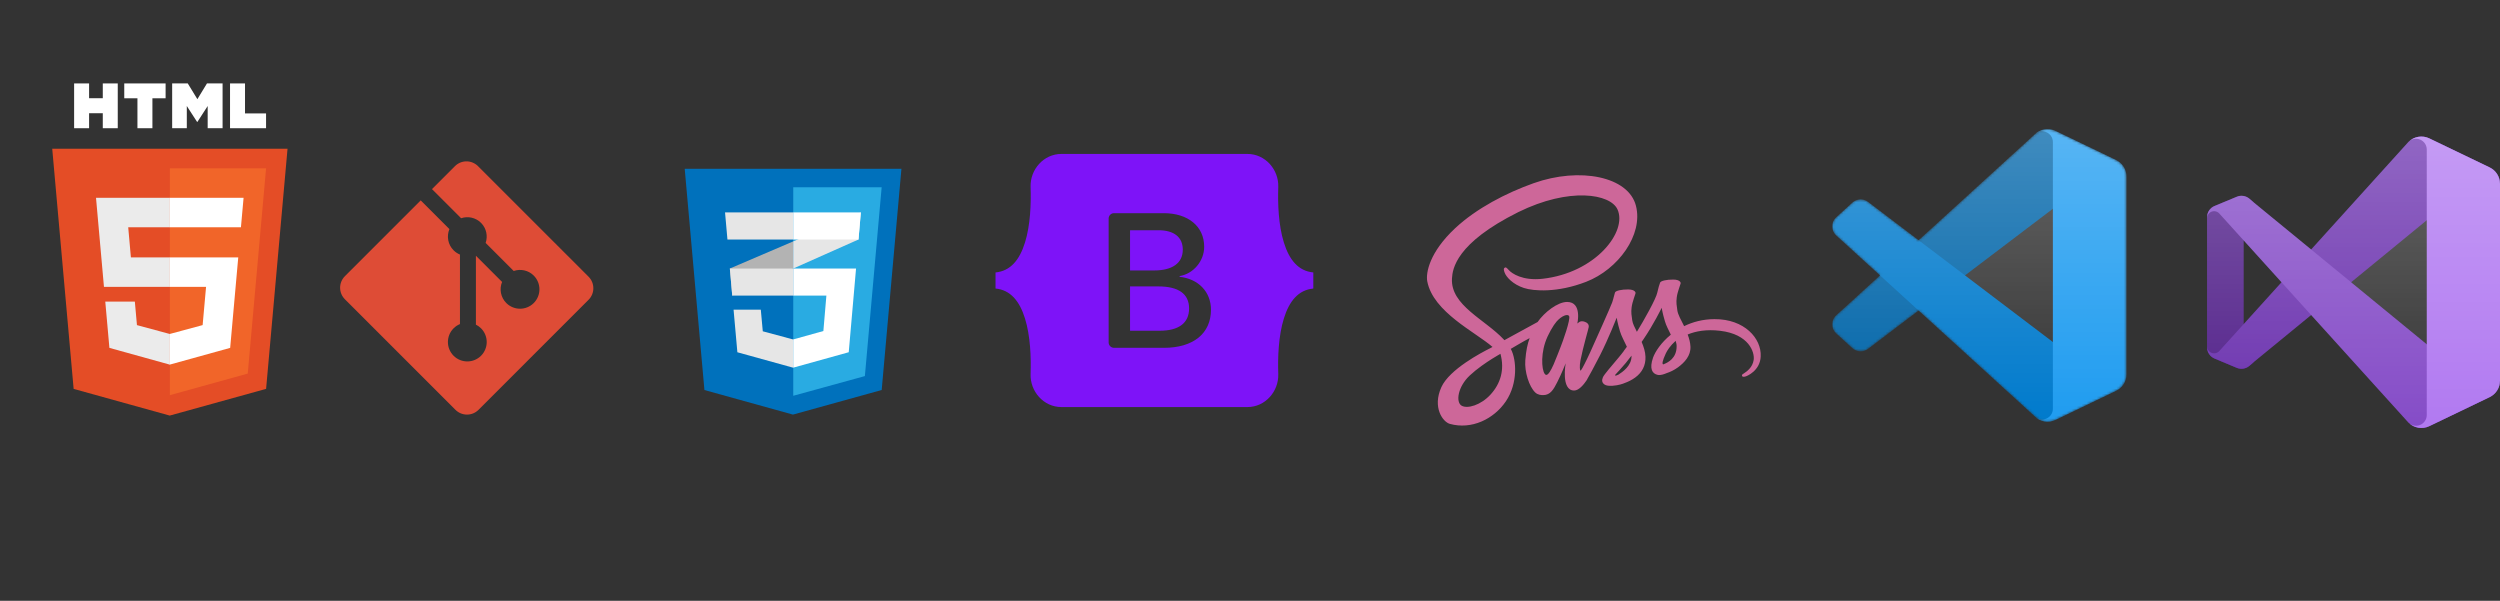 <svg width="1007" height="242" viewBox="0 0 1007 242" fill="none" xmlns="http://www.w3.org/2000/svg">
<rect x="0" y="0" width="1007" height="242" fill="#333333" stroke="none"/>
<path d="M35.886 33.605H29.856V51.647H35.886V45.606H41.402V51.647H47.432V33.605H41.402V39.563H35.886V33.605Z" fill="white"/>
<path d="M50.053 39.588H55.362L55.362 51.647H61.393V39.588H66.704V33.605H50.053V39.588Z" fill="white"/>
<path d="M69.346 33.605H75.634L79.502 39.945L83.366 33.605H89.656V51.647H83.651V42.705L79.502 49.12H79.398L75.247 42.705V51.647H69.346V33.605Z" fill="white"/>
<path d="M98.689 33.605H92.657V51.647H107.169V45.684H98.689V33.605Z" fill="white"/>
<path fill-rule="evenodd" clip-rule="evenodd" d="M29.663 156.649L21.037 59.898H115.821L107.186 156.634L68.371 167.395L29.663 156.649Z" fill="#E44D26"/>
<path fill-rule="evenodd" clip-rule="evenodd" d="M68.429 159.17L99.794 150.474L107.173 67.809H68.429V159.17Z" fill="#F16529"/>
<path d="M52.727 103.693H68.429V115.558H41.875L38.674 79.675H68.429V91.541H51.643L52.727 103.693Z" fill="#EBEBEB"/>
<path d="M68.377 134.524L68.429 134.51V146.856L68.374 146.871L44.068 140.123L42.405 121.492H54.317L55.162 130.955L68.377 134.524Z" fill="#EBEBEB"/>
<path d="M68.388 79.675H98.113L97.05 91.541H68.388V79.675Z" fill="white"/>
<path d="M68.388 115.558V103.693H95.97L95.681 106.879L92.714 140.123L68.388 146.865V134.52L81.622 130.948L83 115.558H68.388Z" fill="white"/>
<path fill-rule="evenodd" clip-rule="evenodd" d="M237.076 111.456L192.541 66.924C189.979 64.359 185.819 64.359 183.252 66.924L174.005 76.172L185.736 87.903C188.462 86.982 191.588 87.6 193.761 89.773C195.945 91.96 196.558 95.113 195.615 97.848L206.92 109.154C209.656 108.212 212.812 108.822 214.996 111.01C218.049 114.062 218.049 119.008 214.996 122.063C211.942 125.117 206.995 125.117 203.94 122.063C201.644 119.764 201.076 116.391 202.239 113.561L191.695 103.017L191.694 130.764C192.438 131.134 193.141 131.625 193.761 132.243C196.814 135.295 196.814 140.241 193.761 143.298C190.707 146.351 185.758 146.351 182.708 143.298C179.655 140.241 179.655 135.295 182.708 132.243C183.463 131.489 184.336 130.92 185.267 130.537V102.532C184.336 102.151 183.464 101.585 182.708 100.826C180.395 98.516 179.839 95.122 181.024 92.281L169.461 80.716L138.925 111.25C136.358 113.818 136.358 117.978 138.925 120.543L183.459 165.076C186.023 167.641 190.182 167.641 192.75 165.076L237.076 120.75C239.641 118.184 239.641 114.021 237.076 111.456Z" fill="#DE4C36"/>
<path fill-rule="evenodd" clip-rule="evenodd" d="M283.745 157.103L275.801 68H363.098L355.145 157.089L319.396 167L283.745 157.103Z" fill="#0071BC"/>
<path fill-rule="evenodd" clip-rule="evenodd" d="M319.522 159.419L348.373 151.483L355.133 75.42H319.522V159.419Z" fill="#29ABE2"/>
<path fill-rule="evenodd" clip-rule="evenodd" d="M293.986 108.157L294.943 119.069L319.522 108.157V97.227L293.986 108.157Z" fill="#B3B3B3"/>
<path fill-rule="evenodd" clip-rule="evenodd" d="M346.746 85.56L319.522 97.227V108.157L345.807 96.472L346.746 85.56Z" fill="#E6E6E6"/>
<path fill-rule="evenodd" clip-rule="evenodd" d="M319.522 136.708L319.438 136.72L307.248 133.447L306.452 124.743H295.481L297.012 141.89L319.436 148.099L319.522 148.078V136.708Z" fill="#E6E6E6"/>
<path fill-rule="evenodd" clip-rule="evenodd" d="M319.522 108.156V119.069H332.868L331.655 133.335L319.522 136.717V148.087L341.872 141.878L344.815 108.156H319.522Z" fill="white"/>
<path fill-rule="evenodd" clip-rule="evenodd" d="M319.522 108.156H293.986L294.943 119.069H319.522V108.156Z" fill="#E6E6E6"/>
<path fill-rule="evenodd" clip-rule="evenodd" d="M319.523 96.472V85.56H319.412H292.045L293.014 96.472H319.523Z" fill="#E6E6E6"/>
<path fill-rule="evenodd" clip-rule="evenodd" d="M319.522 85.56V96.335V96.472H345.807L346.746 85.56H319.522Z" fill="white"/>
<path d="M427.586 62C420.282 62 414.878 68.392 415.12 75.325C415.352 81.985 415.051 90.611 412.879 97.646C410.701 104.701 407.017 109.17 401 109.744V116.222C407.017 116.796 410.701 121.265 412.879 128.32C415.051 135.355 415.352 143.981 415.12 150.641C414.878 157.573 420.282 163.966 427.587 163.966H502.424C509.727 163.966 515.13 157.574 514.889 150.641C514.656 143.981 514.958 135.355 517.13 128.32C519.309 121.265 522.983 116.796 529 116.222V109.744C522.983 109.17 519.309 104.701 517.13 97.646C514.958 90.612 514.656 81.985 514.889 75.325C515.13 68.394 509.727 62 502.424 62H427.585H427.586ZM487.78 124.767C487.78 134.312 480.659 140.102 468.843 140.102H448.729C447.531 140.102 446.559 139.13 446.559 137.932V88.034C446.559 86.836 447.531 85.864 448.729 85.864H468.728C478.581 85.864 485.047 91.201 485.047 99.395C485.047 105.147 480.697 110.296 475.155 111.198V111.498C482.7 112.326 487.78 117.55 487.78 124.767ZM466.65 92.742H455.181V108.941H464.841C472.308 108.941 476.426 105.934 476.426 100.559C476.426 95.523 472.885 92.742 466.65 92.742ZM455.181 115.369V133.222H467.072C474.846 133.222 478.965 130.103 478.965 124.239C478.965 118.375 474.731 115.368 466.572 115.368H455.181V115.369Z" fill="#7E13F8"/>
<g clip-path="url(#clip0_13_101)">
<mask id="mask0_13_101" style="mask-type:alpha" maskUnits="userSpaceOnUse" x="738" y="52" width="119" height="118">
<path d="M822.057 169.352C823.924 170.079 826.053 170.032 827.937 169.126L852.342 157.39C854.906 156.157 856.537 153.563 856.537 150.717V71.139C856.537 68.293 854.906 65.699 852.342 64.466L827.937 52.73C825.464 51.54 822.57 51.832 820.399 53.409C820.089 53.634 819.794 53.886 819.517 54.163L772.797 96.761L752.446 81.323C750.552 79.885 747.902 80.003 746.143 81.603L739.616 87.536C737.464 89.493 737.461 92.877 739.61 94.836L757.259 110.928L739.61 127.019C737.461 128.979 737.464 132.363 739.616 134.319L746.143 140.253C747.902 141.853 750.552 141.97 752.446 140.533L772.797 125.095L819.517 167.693C820.256 168.432 821.124 168.989 822.057 169.352ZM826.921 84.035L791.471 110.928L826.921 137.821V84.035Z" fill="white"/>
</mask>
<g mask="url(#mask0_13_101)">
<path d="M852.414 64.484L827.991 52.732C825.164 51.371 821.785 51.945 819.566 54.163L739.611 127.019C737.461 128.979 737.463 132.363 739.617 134.319L746.148 140.253C747.908 141.853 750.56 141.97 752.455 140.533L848.739 67.533C851.969 65.084 856.609 67.387 856.609 71.439V71.156C856.609 68.311 854.979 65.718 852.414 64.484Z" fill="#0065A9"/>
<path d="M852.414 157.371L827.991 169.124C825.164 170.484 821.785 169.91 819.566 167.693L739.611 94.836C737.461 92.877 737.463 89.493 739.617 87.536L746.148 81.603C747.908 80.003 750.56 79.885 752.455 81.322L848.739 154.322C851.969 156.771 856.609 154.469 856.609 150.416V150.7C856.609 153.544 854.979 156.137 852.414 157.371Z" fill="#007ACC"/>
<path d="M827.914 169.133C825.086 170.492 821.707 169.918 819.489 167.7C822.222 170.433 826.897 168.497 826.897 164.633V57.237C826.897 53.373 822.222 51.438 819.489 54.17C821.707 51.952 825.086 51.378 827.914 52.737L852.334 64.473C854.9 65.707 856.531 68.3 856.531 71.146V150.725C856.531 153.57 854.9 156.164 852.334 157.397L827.914 169.133Z" fill="#1F9CF0"/>
<path d="M822.057 169.352C823.924 170.078 826.053 170.032 827.937 169.126L852.342 157.389C854.906 156.156 856.537 153.562 856.537 150.717V71.138C856.537 68.293 854.906 65.699 852.342 64.466L827.937 52.729C825.464 51.54 822.57 51.831 820.399 53.408C820.089 53.634 819.794 53.885 819.517 54.162L772.797 96.761L752.446 81.322C750.552 79.885 747.902 80.003 746.143 81.602L739.616 87.536C737.464 89.493 737.461 92.876 739.61 94.836L757.259 110.928L739.61 127.019C737.461 128.979 737.464 132.363 739.616 134.319L746.143 140.253C747.902 141.852 750.552 141.97 752.446 140.533L772.797 125.094L819.517 167.693C820.256 168.432 821.124 168.989 822.057 169.352ZM826.921 84.034L791.471 110.928L826.921 137.821V84.034Z" fill="url(#paint0_linear_13_101)" fill-opacity="0.25"/>
</g>
</g>
<g clip-path="url(#clip1_13_101)">
<path d="M906.049 147.375C904.639 148.58 902.671 148.888 900.96 148.174L892.024 144.425C890.201 143.665 889.011 141.888 889 139.914V87.478C889.011 85.503 890.201 83.727 892.024 82.966L900.96 79.279C902.671 78.564 904.639 78.873 906.049 80.078L908.052 81.737C907.224 81.142 906.131 81.061 905.224 81.527C904.317 81.994 903.747 82.93 903.75 83.95V143.442C903.747 144.462 904.317 145.397 905.224 145.864C906.131 146.331 907.224 146.25 908.052 145.654L906.049 147.375Z" fill="#52218A"/>
<path d="M892.024 144.425C890.201 143.665 889.011 141.888 889 139.914V139.508C889.012 140.669 889.731 141.706 890.813 142.125C891.896 142.545 893.125 142.263 893.917 141.413L970.125 57.154C972.336 54.953 975.693 54.383 978.508 55.728L1002.82 67.43C1005.38 68.659 1007 71.244 1007 74.079V74.362C1007 72.563 1005.96 70.925 1004.33 70.156C1002.71 69.386 1000.78 69.621 999.391 70.761L908.052 145.654L906.049 147.375C904.639 148.579 902.671 148.888 900.96 148.174L892.024 144.425Z" fill="#6C33AF"/>
<path d="M892.024 82.966C890.201 83.726 889.011 85.503 889 87.477V87.883C889.012 86.722 889.731 85.685 890.813 85.266C891.896 84.846 893.125 85.128 893.917 85.978L970.125 170.237C972.336 172.438 975.693 173.009 978.508 171.663L1002.82 159.961C1005.38 158.732 1007 156.147 1007 153.312V153.029C1007 154.828 1005.96 156.466 1004.33 157.235C1002.71 158.005 1000.78 157.77 999.391 156.63L908.052 81.737L906.049 80.016C904.626 78.832 902.66 78.547 900.96 79.279L892.024 82.966Z" fill="#854CC7"/>
<path d="M978.508 171.663C975.693 173.009 972.336 172.438 970.125 170.237C971.364 171.467 973.22 171.832 974.832 171.163C976.444 170.494 977.496 168.922 977.5 167.177V60.239C977.506 58.489 976.457 56.908 974.843 56.233C973.229 55.558 971.367 55.921 970.125 57.154C972.336 54.953 975.693 54.383 978.508 55.728L1002.82 67.418C1005.38 68.646 1007 71.231 1007 74.067V153.324C1007 156.16 1005.38 158.745 1002.82 159.974L978.508 171.663Z" fill="#B179F1"/>
<path d="M973.677 172.204C975.302 172.575 977.005 172.384 978.508 171.663L1002.82 159.974C1005.38 158.745 1007 156.16 1007 153.324V74.067C1007 71.231 1005.38 68.646 1002.82 67.417L978.508 55.728C976.788 54.901 974.814 54.773 973.001 55.372C971.917 55.735 970.933 56.345 970.125 57.154L930.939 100.494L908.052 81.737L906.049 80.016C904.826 78.971 903.168 78.59 901.611 78.996C901.387 79.046 901.168 79.12 900.96 79.217L892.024 82.966C890.318 83.671 889.151 85.27 889 87.109C889 87.232 889 87.355 889 87.477V139.914C889 140.037 889 140.16 889 140.282C889.151 142.121 890.318 143.721 892.024 144.425L900.96 148.112C901.168 148.21 901.387 148.284 901.611 148.333C903.168 148.74 904.826 148.359 906.049 147.313L908.052 145.654L930.939 126.897L970.125 170.237C971.102 171.212 972.333 171.894 973.677 172.204ZM977.5 88.719L947.029 113.696L977.5 138.672V88.719ZM903.75 96.819L919.004 113.696L903.75 130.572V96.819Z" fill="url(#paint1_linear_13_101)" fill-opacity="0.25"/>
</g>
<path d="M690.545 128.548C685.855 128.572 681.778 129.702 678.365 131.372C677.112 128.892 675.86 126.682 675.639 125.061C675.393 123.17 675.099 122.016 675.393 119.757C675.688 117.497 677.014 114.28 676.99 114.035C676.965 113.789 676.695 112.635 673.994 112.611C671.292 112.586 668.96 113.126 668.689 113.838C668.419 114.551 667.904 116.171 667.56 117.841C667.093 120.297 662.157 129.064 659.333 133.656C658.425 131.863 657.639 130.291 657.467 129.039C657.221 127.148 656.927 125.994 657.221 123.735C657.516 121.476 658.842 118.259 658.818 118.013C658.793 117.767 658.523 116.613 655.822 116.589C653.12 116.564 650.787 117.104 650.517 117.817C650.247 118.529 649.953 120.199 649.388 121.819C648.823 123.44 642.266 138.076 640.547 141.858C639.663 143.798 638.902 145.345 638.362 146.401C638.362 146.401 638.337 146.474 638.264 146.597C637.797 147.506 637.527 147.997 637.527 147.997C637.527 147.997 637.527 147.997 637.527 148.021C637.158 148.685 636.766 149.298 636.569 149.298C636.422 149.298 636.152 147.53 636.618 145.124C637.6 140.041 639.933 132.133 639.909 131.863C639.909 131.716 640.351 130.341 638.386 129.628C636.471 128.916 635.783 130.095 635.611 130.095C635.439 130.095 635.317 130.512 635.317 130.512C635.317 130.512 637.453 121.623 631.24 121.623C627.36 121.623 622.007 125.871 619.355 129.702C617.685 130.611 614.124 132.551 610.318 134.638C608.869 135.448 607.371 136.259 605.971 137.02C605.873 136.922 605.775 136.799 605.677 136.701C598.162 128.671 584.263 122.998 584.852 112.218C585.074 108.289 586.424 97.975 611.546 85.451C632.223 75.26 648.676 78.084 651.524 84.346C655.601 93.284 642.708 109.885 621.344 112.291C613.191 113.2 608.918 110.057 607.838 108.878C606.708 107.65 606.536 107.576 606.119 107.822C605.431 108.19 605.873 109.295 606.119 109.934C606.757 111.604 609.385 114.551 613.83 115.999C617.759 117.276 627.311 117.989 638.877 113.519C651.819 108.51 661.936 94.586 658.965 82.921C655.994 71.085 636.348 67.18 617.759 73.786C606.708 77.715 594.724 83.904 586.105 91.958C575.865 101.535 574.244 109.86 574.907 113.347C577.289 125.724 594.356 133.779 601.183 139.746C600.839 139.942 600.52 140.114 600.25 140.262C596.836 141.956 583.821 148.758 580.58 155.953C576.896 164.106 581.169 169.951 583.993 170.737C592.76 173.168 601.772 168.797 606.61 161.577C611.448 154.357 610.858 144.976 608.623 140.679C608.599 140.63 608.574 140.581 608.525 140.532C609.409 140.016 610.318 139.476 611.202 138.96C612.945 137.929 614.664 136.971 616.138 136.185C615.303 138.469 614.689 141.195 614.394 145.124C614.026 149.74 615.917 155.732 618.397 158.09C619.502 159.121 620.804 159.146 621.639 159.146C624.536 159.146 625.838 156.739 627.287 153.891C629.055 150.403 630.651 146.352 630.651 146.352C630.651 146.352 628.662 157.304 634.064 157.304C636.029 157.304 638.018 154.75 638.902 153.449C638.902 153.473 638.902 153.473 638.902 153.473C638.902 153.473 638.951 153.399 639.049 153.228C639.246 152.908 639.369 152.712 639.369 152.712C639.369 152.712 639.369 152.687 639.369 152.663C640.154 151.288 641.922 148.169 644.55 142.987C647.939 136.308 651.205 127.959 651.205 127.959C651.205 127.959 651.5 129.997 652.506 133.386C653.096 135.375 654.324 137.56 655.306 139.672C654.52 140.777 654.029 141.391 654.029 141.391C654.029 141.391 654.029 141.391 654.054 141.416C653.415 142.251 652.727 143.159 651.966 144.043C649.29 147.236 646.097 150.895 645.655 151.951C645.139 153.203 645.262 154.112 646.244 154.848C646.957 155.389 648.234 155.462 649.535 155.389C651.942 155.217 653.636 154.627 654.471 154.259C655.773 153.792 657.295 153.08 658.719 152.024C661.347 150.084 662.943 147.309 662.796 143.65C662.722 141.637 662.059 139.623 661.249 137.732C661.494 137.388 661.715 137.045 661.961 136.701C666.111 130.635 669.328 123.98 669.328 123.98C669.328 123.98 669.623 126.019 670.629 129.407C671.121 131.126 672.127 132.993 673.011 134.81C669.107 137.978 666.7 141.661 665.841 144.068C664.294 148.537 665.497 150.551 667.781 151.017C668.812 151.238 670.286 150.747 671.366 150.281C672.741 149.839 674.362 149.077 675.909 147.948C678.537 146.008 681.066 143.307 680.919 139.648C680.845 137.978 680.403 136.332 679.789 134.736C683.104 133.361 687.377 132.6 692.829 133.238C704.518 134.613 706.826 141.907 706.384 144.976C705.942 148.046 703.486 149.716 702.676 150.232C701.866 150.747 701.596 150.919 701.669 151.288C701.767 151.828 702.16 151.803 702.848 151.705C703.806 151.533 708.987 149.225 709.208 143.577C709.576 136.357 702.701 128.474 690.545 128.548ZM600.372 158.949C596.492 163.173 591.09 164.769 588.757 163.419C586.252 161.97 587.235 155.732 591.999 151.263C594.896 148.537 598.629 146.008 601.109 144.461C601.674 144.117 602.509 143.626 603.516 143.012C603.688 142.914 603.786 142.865 603.786 142.865C603.982 142.742 604.179 142.619 604.375 142.496C606.119 148.881 604.449 154.504 600.372 158.949ZM628.613 139.746C627.262 143.036 624.438 151.459 622.719 150.993C621.246 150.6 620.337 144.215 622.424 137.904C623.48 134.736 625.715 130.954 627.017 129.481C629.128 127.124 631.461 126.338 632.026 127.296C632.738 128.548 629.448 137.683 628.613 139.746ZM651.917 150.895C651.352 151.189 650.812 151.386 650.566 151.238C650.395 151.14 650.812 150.747 650.812 150.747C650.812 150.747 653.734 147.604 654.888 146.18C655.552 145.345 656.337 144.363 657.172 143.257C657.172 143.356 657.172 143.478 657.172 143.577C657.172 147.334 653.538 149.863 651.917 150.895ZM669.893 146.794C669.475 146.499 669.549 145.517 670.949 142.447C671.489 141.244 672.766 139.23 674.951 137.29C675.197 138.076 675.369 138.837 675.344 139.549C675.32 144.289 671.931 146.057 669.893 146.794Z" fill="#CD6799"/>
<defs>
<linearGradient id="paint0_linear_13_101" x1="797.269" y1="52" x2="797.269" y2="169.855" gradientUnits="userSpaceOnUse">
<stop stop-color="white"/>
<stop offset="1" stop-color="white" stop-opacity="0"/>
</linearGradient>
<linearGradient id="paint1_linear_13_101" x1="948" y1="55.003" x2="948" y2="172.388" gradientUnits="userSpaceOnUse">
<stop stop-color="white"/>
<stop offset="1" stop-color="white" stop-opacity="0"/>
</linearGradient>
<clipPath id="clip0_13_101">
<rect width="119" height="118" fill="white" transform="translate(738 52)"/>
</clipPath>
<clipPath id="clip1_13_101">
<rect width="118" height="118" fill="white" transform="translate(889 55)"/>
</clipPath>
</defs>
</svg>
